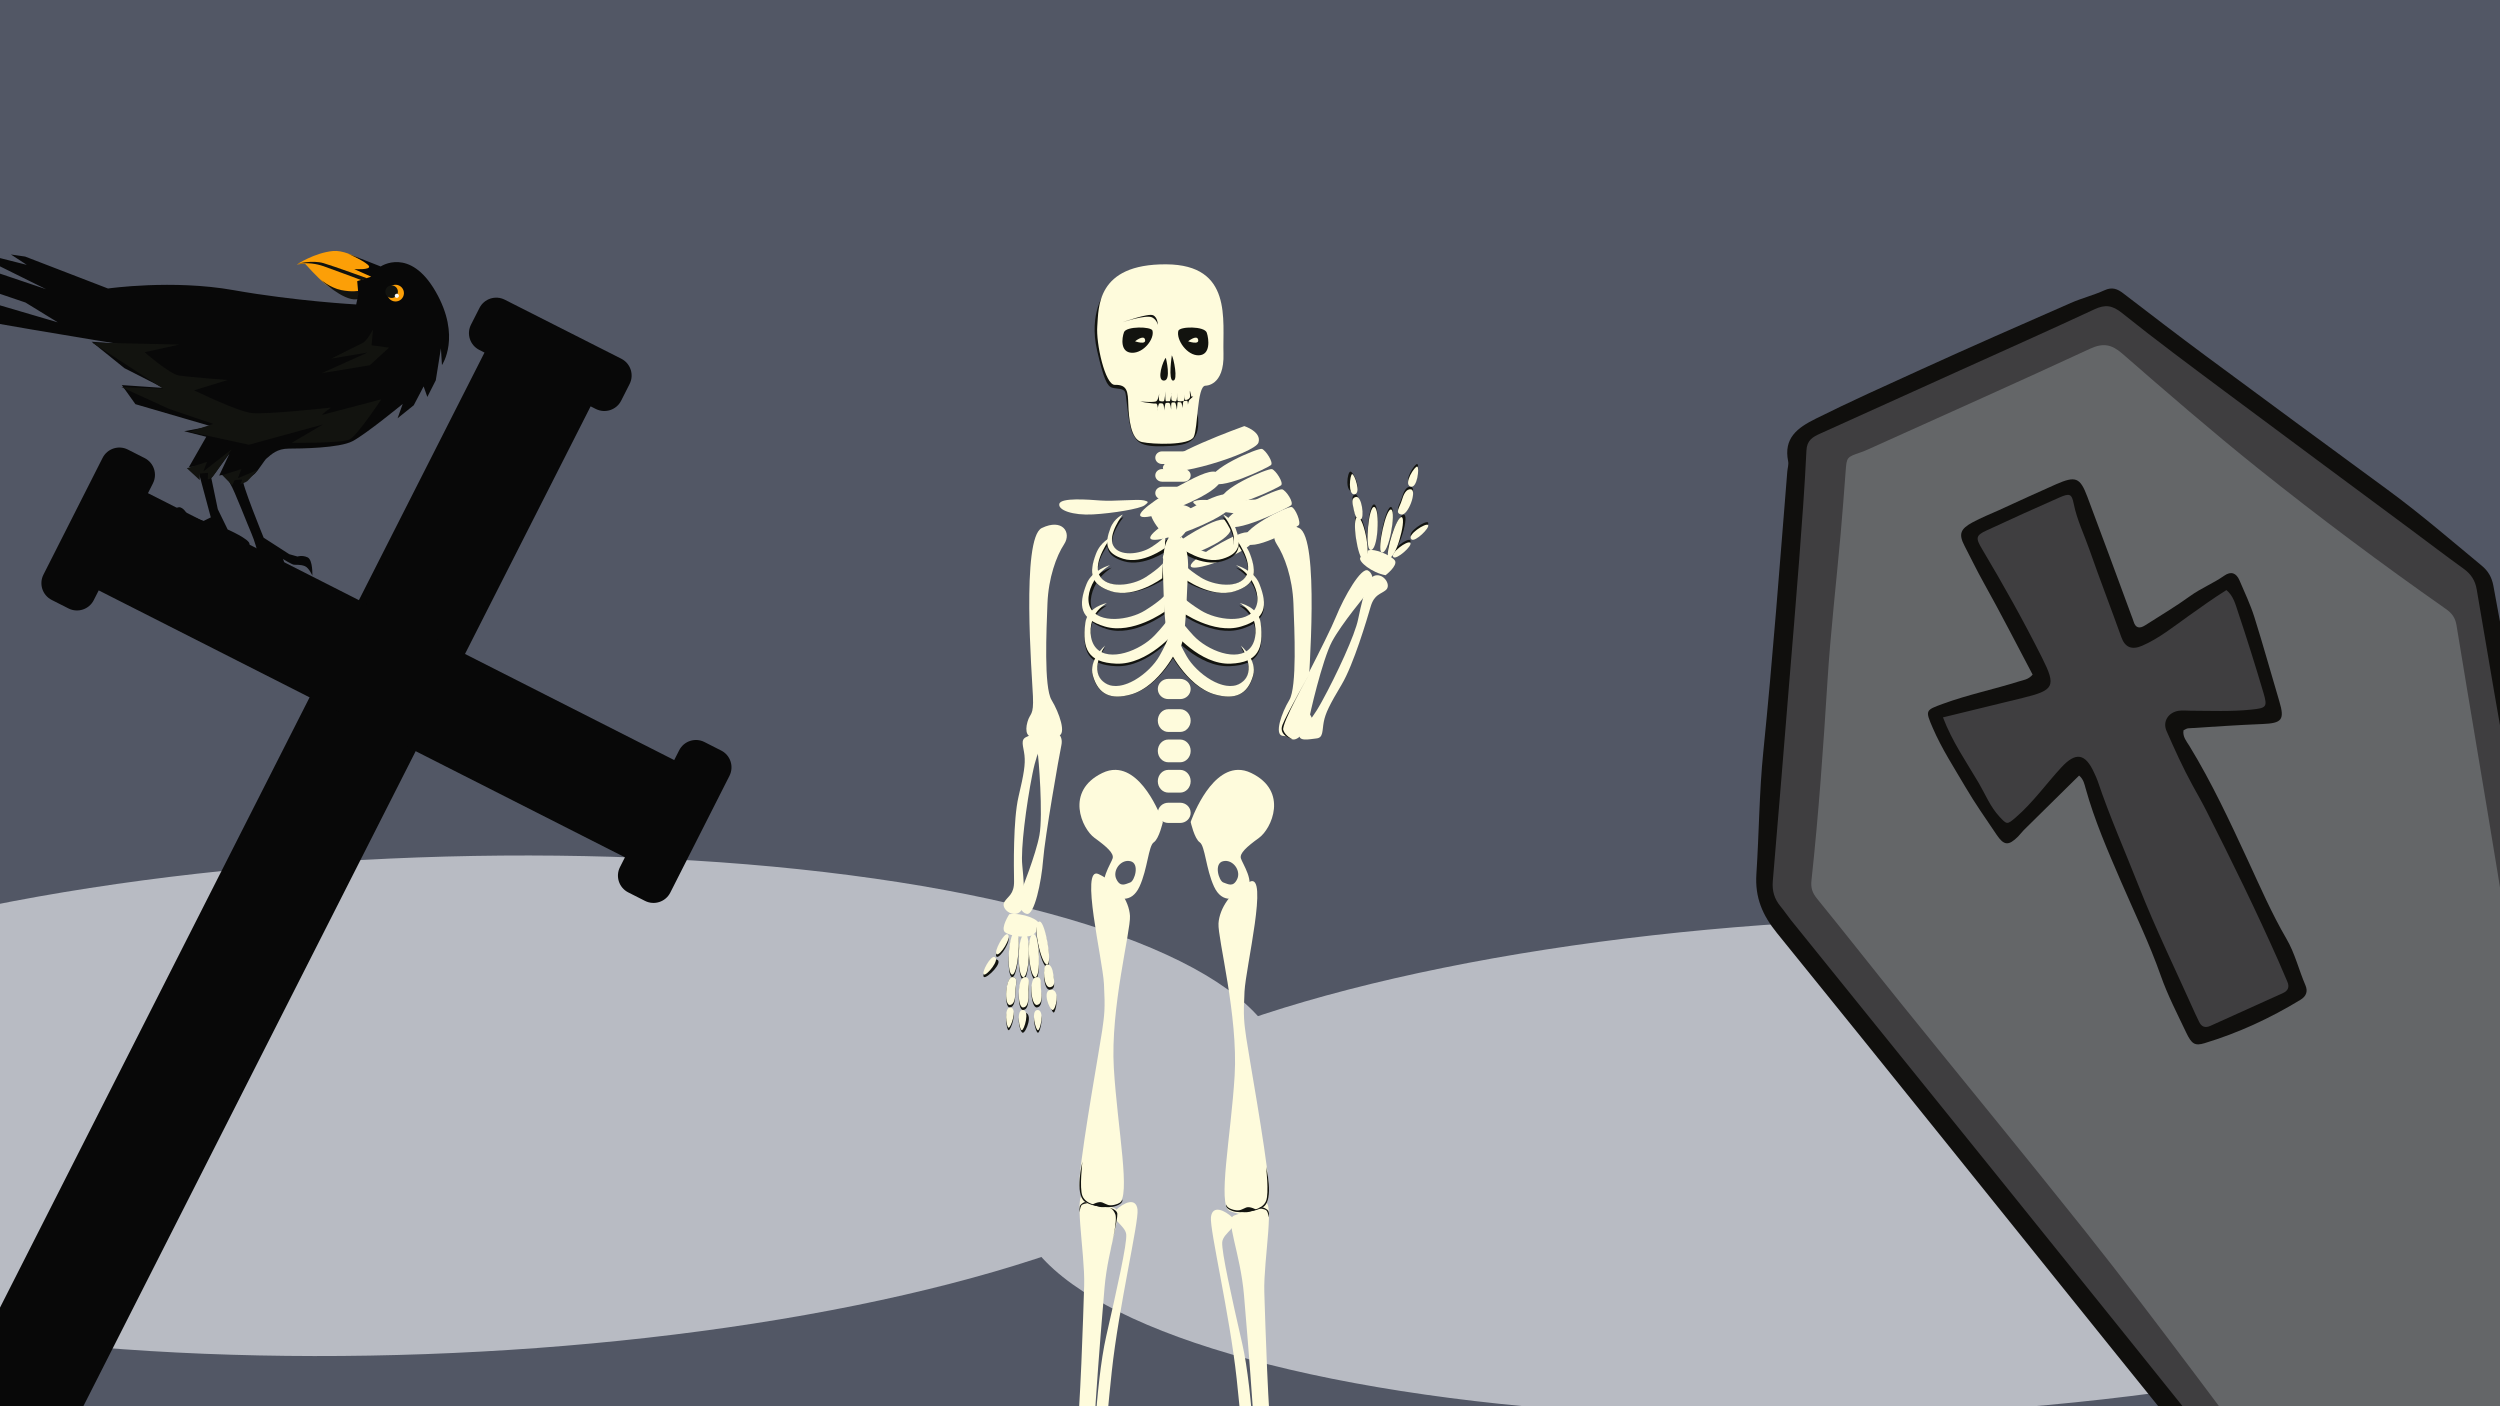<svg width="1920" height="1080" viewBox="0 0 1920 1080" fill="none" xmlns="http://www.w3.org/2000/svg">
<g clip-path="url(#clip0_8_13)">
<rect width="1920" height="1080" fill="#525765"/>
<g filter="url(#filter0_f_8_13)">
<ellipse cx="662.741" cy="190.727" rx="662.741" ry="190.727" transform="matrix(0.999 -0.036 0.015 1 -341 682.364)" fill="#B8BBC3"/>
</g>
<g filter="url(#filter1_f_8_13)">
<ellipse cx="662.741" cy="190.727" rx="662.741" ry="190.727" transform="matrix(0.999 -0.036 0.015 1 777 729.655)" fill="#B8BBC3"/>
</g>
<path fill-rule="evenodd" clip-rule="evenodd" d="M387.659 230.172C380.541 226.555 371.852 229.395 368.24 236.494L361.719 249.349C358.116 256.453 360.97 265.141 368.085 268.733L372.092 270.777L-33.85 1070.97C-37.467 1078.08 -34.615 1086.74 -27.488 1090.36L28.227 1118.58C35.344 1122.19 44.04 1119.37 47.636 1112.25L453.599 312.068L457.6 314.097C464.725 317.693 473.41 314.863 477.019 307.774L483.544 294.909C487.132 287.812 484.288 279.128 477.182 275.515L387.659 230.172Z" fill="#080808"/>
<path fill-rule="evenodd" clip-rule="evenodd" d="M98.218 345.276C91.106 341.657 82.413 344.518 78.791 351.644L33.373 441.313C29.747 448.45 32.586 457.137 39.709 460.759L52.58 467.277C59.703 470.899 68.395 468.039 72.007 460.909L75.809 453.42L479.948 658.416L476.152 665.92C472.534 673.036 475.366 681.744 482.493 685.356L495.371 691.888C502.487 695.496 511.186 692.649 514.783 685.526L560.226 595.855C563.838 588.724 560.995 580.013 553.886 576.419L541.001 569.873C533.896 566.268 525.197 569.114 521.592 576.259L517.794 583.737L113.651 378.751L117.446 371.248C121.054 364.128 118.211 355.416 111.106 351.812L98.218 345.276Z" fill="#080808"/>
<path fill-rule="evenodd" clip-rule="evenodd" d="M293.432 209.632C291.969 208.873 269.999 191.454 255.755 192.781C241.531 194.116 227.989 203.092 227.989 203.092L234.183 202.44C234.183 202.44 243.378 212.808 249.916 218.225C256.464 223.645 272.717 230.8 282.579 229.348C292.447 227.909 294.885 210.389 293.432 209.632Z" fill="#FC9F07"/>
<path fill-rule="evenodd" clip-rule="evenodd" d="M228.149 202.65C228.149 202.65 239.717 199.497 248.543 202.121C257.365 204.756 282.244 213.835 282.244 213.835L277.488 215.115C277.488 215.115 252.841 205.949 248.272 204.373C243.706 202.788 236.172 201.311 228.149 202.65Z" fill="#12130F"/>
<path fill-rule="evenodd" clip-rule="evenodd" d="M275.497 223.35C275.497 223.35 270.414 224.485 261.978 222.765C253.553 221.048 246.048 214.559 246.048 214.559C246.048 214.559 263.397 231.182 273.843 229.873C284.306 228.583 275.497 223.35 275.497 223.35Z" fill="#12130F"/>
<path fill-rule="evenodd" clip-rule="evenodd" d="M-9.55 195.787L20.576 203.412L8.372 195.437L19.323 197.046L82.937 221.572C82.937 221.572 132.429 214.459 179.398 222.83C226.353 231.207 273.55 233.822 273.55 233.822L275.21 225.93L274.334 215.931L285.085 212.503L272.061 206.675C272.061 206.675 284.66 207.467 283.415 204.484C282.174 201.49 267.079 194.717 267.079 194.717L292.382 204.647C292.382 204.647 314.732 189.332 334.601 223.99C354.484 258.641 339.424 280.399 339.424 280.399L338.617 267.518L334.687 292.049L328.191 304.854L325.351 296.762L317.76 311.235L305.328 321.247L309.277 310.231C309.277 310.231 281.03 333.429 270.756 338.828C260.493 344.23 230.736 344.492 221.778 344.533C212.802 344.59 208.711 348.723 204.55 352.239C203.065 353.517 198.094 361.749 195.412 364.068C190.649 368.192 187.792 366.771 186.595 367.812C184.71 369.44 202.494 412.958 202.494 412.958L222.147 425.613L228.489 427.42C228.489 427.42 231.959 426.121 236.18 428.028C240.4 429.934 239.886 442.085 239.886 442.085C239.886 442.085 237.388 436.175 234.187 434.818C230.983 433.471 227.347 433.858 225.754 433.714C224.17 433.573 217.288 429.289 217.288 429.289C217.288 429.289 218.502 431.351 218.286 433.435C218.064 435.505 216.727 438.031 216.727 438.031C216.727 438.031 217.199 431.123 212.249 429.625C207.31 428.13 204.967 427.995 202.38 427.099C199.801 426.181 197.915 424.24 197.915 424.24C197.915 424.24 195.457 414.94 193.182 409.879C190.906 404.817 179.562 375.528 177.066 371.981C175.969 370.411 175.346 366.697 173.629 365.526C171.477 364.056 168.304 365.285 168.304 365.285L176.229 348.404L162.287 367.132L167.27 391.098L174.853 406.641C174.853 406.641 191.962 414.161 191.608 417.826C191.261 421.505 190.869 427.838 190.869 427.838C190.869 427.838 190.423 421.884 184.673 418.297C178.922 414.709 170.444 412.525 165.107 410.66C159.752 408.813 157.378 406.812 153.542 406.192C149.704 405.607 140.329 399.68 140.329 399.68C140.329 399.68 139.341 396.058 136.132 396.931C132.926 397.83 129.26 401.349 129.26 401.349C129.26 401.349 130.604 390.624 137.158 389.576C140.82 388.986 144.352 395.7 144.352 395.7L156.377 400.076L161.897 397.351L151.425 358.334L145.112 358.689L158.414 335.451L141.452 331.163L162.001 327.34L104.002 310.406L93.541 295.739L125.444 297.938L95.583 282.774L70.39 262.448C70.39 262.448 96.159 264.347 92.211 264.194C88.271 264.021 -38.545 242.633 -39.767 241.561C-41.001 240.484 -6.443 232.614 -6.443 232.614L44.382 247.568L19.566 232.342L-37.594 212.937L-51.855 191.601L-29.785 200.092L35.409 222.11L-16.97 196.164L-9.55 195.787Z" fill="#080808"/>
<path fill-rule="evenodd" clip-rule="evenodd" d="M297.971 222.386C299.488 219.178 303.305 217.791 306.536 219.305C309.744 220.821 311.121 224.635 309.61 227.856C308.104 231.067 304.27 232.437 301.056 230.94C297.848 229.424 296.475 225.6 297.971 222.386Z" fill="#FC9F07"/>
<path fill-rule="evenodd" clip-rule="evenodd" d="M296.405 221.972C297.543 219.56 300.409 218.527 302.823 219.653C305.221 220.786 306.262 223.658 305.135 226.074C304.001 228.475 301.131 229.519 298.733 228.386C296.312 227.244 295.282 224.377 296.405 221.972Z" fill="#12130F"/>
<path fill-rule="evenodd" clip-rule="evenodd" d="M303.297 226.492C303.68 225.695 304.638 225.344 305.439 225.729C306.239 226.093 306.581 227.062 306.207 227.863C305.821 228.669 304.867 229.01 304.071 228.637C303.275 228.264 302.929 227.304 303.297 226.492Z" fill="#FBFBFB"/>
<path fill-rule="evenodd" clip-rule="evenodd" d="M254.136 313.021C254.136 313.021 204.618 318.511 193.355 317.229C182.106 315.94 149.098 299.76 149.098 299.76L174.707 291.861C174.707 291.861 144.372 289.527 137.255 288.344C130.139 287.161 111.055 270.49 111.055 270.49L137.612 264.639L91.842 263.587L70.9 263.147L125.265 298.505L93.233 297.313L129.932 314.061L163.772 325.559L145.495 331.616L191.16 341.557L248.013 325.97L224.094 340.082C224.094 340.082 262.646 340.585 268.651 337.408C274.682 334.228 292.851 306.681 292.851 306.681C292.851 306.681 249.341 318.174 247.64 318.583C245.944 319.007 254.136 313.021 254.136 313.021Z" fill="#12130F"/>
<path fill-rule="evenodd" clip-rule="evenodd" d="M286.478 253.023L285.355 265.163L298.777 266.998L283.986 280.514L247.144 286.579L282.381 270.704L254.319 275.42C254.319 275.42 274.949 265.227 278.457 263.468C281.951 261.716 286.478 253.023 286.478 253.023Z" fill="#12130F"/>
<path fill-rule="evenodd" clip-rule="evenodd" d="M170.67 364.852L185.371 360.278L182.744 367.226L197.758 360.955C197.758 360.955 191.276 368.354 189.958 369.499C188.626 370.65 184.488 371.845 184.488 371.845L186.181 368.237L180.224 368.733L178.376 372.704L170.67 364.852Z" fill="#12130F"/>
<path fill-rule="evenodd" clip-rule="evenodd" d="M143.501 359.594L158.956 354.752L156.173 362.085L177.864 345.139C177.864 345.139 164.473 365.212 163.071 366.429C161.68 367.65 159.582 368.22 159.582 368.22L159.779 363.155L153.536 363.672L153.35 368.704L143.501 359.594Z" fill="#12130F"/>
<path fill-rule="evenodd" clip-rule="evenodd" d="M1912.76 1160.09C1868.84 1179.96 1836.21 1194.8 1803.49 1209.46C1795.85 1212.89 1787.71 1215.28 1780.17 1218.91C1774.22 1221.77 1770.76 1220.51 1766.71 1215.47C1718.67 1155.62 1670.35 1095.97 1622.21 1036.18C1536.43 929.645 1450.9 822.9 1364.77 716.656C1353.61 702.889 1347.71 689.438 1348.91 671.179C1350.97 639.937 1351.06 608.532 1354.22 577.34C1361.49 505.718 1366.82 433.946 1372.63 362.209C1372.85 359.566 1373.8 356.803 1373.3 354.321C1369.68 336.42 1380.36 328.602 1394.43 321.586C1420.98 308.326 1448.04 296.217 1475.01 283.916C1513.25 266.47 1551.76 249.596 1590.27 232.718C1598.75 228.98 1607.89 226.748 1616.31 222.894C1622.2 220.211 1626.18 221.849 1630.74 225.348C1651.75 241.469 1672.77 257.598 1694.06 273.358C1740.55 307.774 1787.15 342.028 1833.81 376.228C1858.76 394.518 1882.15 414.707 1905.95 434.422C1910.97 438.571 1913.69 443.334 1914.92 449.892C1930.63 534.042 1944.66 618.48 1959.18 702.828C1979.37 820.251 1999.48 937.67 2019.67 1055.07C2022.07 1068.98 2024.49 1082.89 2027.47 1096.68C2028.93 1103.45 2027.21 1106.74 2020.79 1110.08C1981.88 1130.32 1941.07 1146.39 1912.76 1160.09Z" fill="#100F0D"/>
<path fill-rule="evenodd" clip-rule="evenodd" d="M1504.5 284.817C1539.18 269.125 1573.98 253.659 1608.49 237.57C1616.79 233.696 1622.21 234.388 1629.67 240.366C1655.51 261.094 1682.16 280.848 1708.73 300.671C1756.2 336.091 1803.84 371.29 1851.41 406.611C1864.9 416.615 1878.24 426.839 1891.87 436.65C1897.57 440.763 1900.92 445.543 1902.12 452.732C1910.9 504.936 1919.93 557.106 1929.09 609.255C1951.1 734.419 1973.24 859.557 1995.26 984.734C2001.38 1019.48 2007.28 1054.28 2013.21 1089.08C2015.07 1100 2015.17 1100.46 2001.63 1105.66C1938.75 1129.76 1878.67 1160.15 1817.04 1187.07C1806.84 1191.52 1797.91 1198.14 1787.77 1202.57C1777.8 1206.93 1778 1206.82 1771.44 1198.63C1724.54 1140.09 1677.59 1081.61 1630.6 1023.13C1597.73 982.199 1564.81 941.285 1531.84 900.407C1479.77 835.84 1427.63 771.313 1375.54 706.747C1372.78 703.322 1370.38 699.589 1367.54 696.215C1362.74 690.491 1360.86 684.208 1361.52 676.623C1365.79 626.844 1369.81 577.051 1373.88 527.261C1376.56 494.661 1379.33 462.063 1381.81 429.445C1383.92 401.668 1386.03 373.883 1387.34 346.072C1387.71 338.072 1392.15 335.591 1398 332.957C1433.52 316.966 1469 300.876 1504.5 284.817Z" fill="#3F3E40"/>
<path fill-rule="evenodd" clip-rule="evenodd" d="M1853.93 1129.89C1824.14 1143.37 1802.06 1153.45 1779.9 1163.35C1769.27 1168.11 1768.82 1167.64 1761.68 1157.93C1736.88 1124.2 1712.2 1090.38 1686.98 1056.97C1658.57 1019.3 1630.19 981.606 1600.79 944.715C1554.32 886.408 1506.97 828.816 1460.12 770.822C1438.5 744.048 1417.28 716.945 1395.56 690.263C1391.9 685.771 1390.57 681.981 1391.22 676.038C1396.76 625.081 1400.28 573.954 1403.52 522.797C1405.89 485.356 1410.22 448.017 1413.57 410.635C1415.03 394.361 1416.22 378.059 1417.47 361.761C1418.29 351.061 1418.26 351.128 1428.92 347.434C1432.67 346.147 1436.27 344.402 1439.89 342.781C1495 317.902 1550.23 293.303 1605.08 267.868C1615.11 263.225 1621.65 264.4 1629.75 271.439C1664.11 301.329 1698.51 331.166 1734.06 359.629C1781 397.189 1829.14 433.123 1878.35 467.628C1883.07 470.935 1885.63 474.292 1886.59 480.159C1896.97 543.731 1907.88 607.21 1918.25 670.774C1925.5 715.197 1932.32 759.684 1939.01 804.19C1944.14 838.227 1948.94 872.302 1953.57 906.41C1959.88 952.768 1967.36 998.949 1975.35 1045.03C1979.66 1069.94 1979.96 1069.95 1957.1 1080.25C1919.75 1097.1 1884.65 1118.66 1853.93 1129.89Z" fill="#646668"/>
<path fill-rule="evenodd" clip-rule="evenodd" d="M1676.92 560.906C1676.13 565.886 1679.32 569.378 1681.53 572.995C1698.61 601.001 1712.43 630.652 1726.19 660.349C1735.68 680.807 1744.64 701.536 1756.04 721.078C1762.55 732.228 1765.48 744.889 1770.56 756.662C1772.59 761.398 1771.27 765.104 1766.69 767.885C1743.5 781.99 1719.03 793.324 1693.04 801.18C1685.73 803.384 1683.23 801.929 1679 793.024C1672.18 778.644 1664.77 764.391 1659.51 749.421C1650.83 724.72 1639.4 701.255 1629.06 677.294C1618.9 653.727 1608.64 630.265 1601.75 605.462C1600.83 602.165 1600.17 598.517 1596.74 595.626C1582.54 609.616 1568.41 623.523 1554.31 637.47C1552.74 639.022 1551.47 640.888 1549.9 642.44C1542.54 649.744 1539.05 649.512 1533.3 640.937C1525.18 628.843 1516.74 616.913 1509.4 604.362C1500.7 589.516 1491.26 575.034 1484.39 559.133C1478.48 545.419 1478.61 545.496 1492.21 540.516C1511.39 533.498 1531.37 529.389 1550.78 523.26C1554.07 522.214 1557.79 521.996 1561.05 518.087C1548.71 494.78 1536.54 470.89 1523.46 447.5C1518.26 438.213 1513.67 428.667 1508.78 419.26C1504.04 410.162 1505.51 406.24 1514.97 401.139C1521.58 397.559 1528.62 394.779 1535.49 391.664C1550.01 385.047 1564.48 378.303 1579.1 371.896C1594.08 365.355 1597.47 366.618 1603.06 381.421C1614.46 411.622 1625.53 441.939 1636.73 472.206C1637.34 473.858 1638.04 475.505 1638.54 477.192C1640.1 482.549 1643.29 482.941 1647.53 480.211C1659.07 472.798 1670.93 465.813 1682.02 457.77C1690.35 451.73 1699.9 447.988 1708.24 442.106C1713.49 438.411 1717.53 440.123 1719.9 445.655C1723.9 454.996 1728.3 464.241 1731.35 473.912C1738.13 495.372 1744.09 517.085 1750.53 538.643C1754.77 552.774 1752.57 555.459 1737.48 556.052C1718.48 556.802 1699.49 558.154 1680.5 559.348C1679.28 559.42 1678.12 560.361 1676.92 560.906Z" fill="#100F0D"/>
<path fill-rule="evenodd" clip-rule="evenodd" d="M1492.2 550.943C1512.91 545.894 1533.05 541.007 1553.17 536.08C1577.67 530.098 1579.37 527.205 1568.32 505.175C1554.06 476.738 1538.5 448.977 1522.22 421.646C1517.21 413.229 1517.31 411.267 1525.61 407.422C1544.14 398.812 1562.77 390.386 1581.47 382.149C1589.56 378.581 1591.07 379.185 1592.66 387.09C1595.14 399.339 1600.64 410.541 1604.7 422.17C1612.57 444.689 1621.18 466.966 1629.23 489.444C1631.98 497.152 1637.23 499.354 1645.04 495.991C1658.17 490.33 1669.24 481.245 1680.79 473.091C1690.19 466.464 1699.44 459.695 1709.88 453.189C1715.3 457.605 1716.87 464.255 1718.86 470.197C1725.73 490.704 1732.2 511.355 1738.34 532.105C1741.56 543.014 1740.61 543.765 1729.11 544.971C1713.61 546.598 1698.09 545.884 1682.58 545.832C1679.47 545.825 1676.3 545.417 1673.27 545.868C1665.34 547.042 1660.72 554.083 1663.88 561.341C1670.1 575.547 1676.52 589.723 1683.97 603.299C1687.58 609.878 1691.32 616.397 1694.7 623.102C1713.91 661.055 1732.64 699.235 1749.88 738.105C1752.22 743.37 1754.39 748.71 1756.7 753.992C1758.43 757.995 1757.26 760.871 1753.37 762.649C1734.75 771.083 1716.13 779.496 1697.5 787.892C1693.54 789.675 1690.65 788.581 1688.85 784.61C1687.94 782.594 1686.89 780.642 1685.98 778.613C1671.33 745.833 1655.52 713.498 1642.39 680.117C1631.87 653.378 1620.19 627.065 1611.01 599.788C1610.31 597.694 1609.31 595.702 1608.4 593.686C1601.49 578.376 1594.19 577.329 1583.02 589.46C1571.31 602.173 1561.27 616.395 1548.09 627.784C1541.44 633.514 1541.29 633.319 1535.66 627.285C1528.55 619.681 1524.78 610.066 1519.68 601.357C1510.14 585.111 1499.24 569.506 1492.2 550.943Z" fill="#3F3E40"/>
<path fill-rule="evenodd" clip-rule="evenodd" d="M955.635 327.242C955.635 327.242 890.267 350.562 893.171 359.855C896.074 369.148 963.81 348.202 966.494 339.912C969.177 331.608 955.635 327.242 955.635 327.242Z" fill="#FEFBDC"/>
<path fill-rule="evenodd" clip-rule="evenodd" d="M969.14 344.75C966.264 343.832 926.103 360.755 930.265 369.589C934.424 378.426 973.875 359.114 976.09 357.191C978.307 355.283 972.018 345.683 969.14 344.75Z" fill="#FEFBDC"/>
<path fill-rule="evenodd" clip-rule="evenodd" d="M976.905 360.281C974.029 359.348 933.868 376.278 938.03 385.119C942.19 393.959 981.64 374.639 983.855 372.728C986.07 370.82 979.783 361.215 976.905 360.281Z" fill="#FEFBDC"/>
<path fill-rule="evenodd" clip-rule="evenodd" d="M984.691 375.8C981.657 374.988 937.851 394.005 941.871 402.793C945.893 411.566 989.056 390.157 991.522 388.114C993.986 386.057 987.726 376.612 984.691 375.8Z" fill="#FEFBDC"/>
<path fill-rule="evenodd" clip-rule="evenodd" d="M992.021 389.398C989.153 388.463 950.973 406.858 955.585 416.055C960.199 425.268 995.349 405.44 997.395 403.389C999.441 401.354 994.891 390.332 992.021 389.398Z" fill="#FEFBDC"/>
<path fill-rule="evenodd" clip-rule="evenodd" d="M936.967 364.827C939.962 369.837 933.935 375.485 921.814 381.929C904.328 391.228 877.577 400.333 875.704 396.031C873.948 391.996 895.95 377.893 912.509 369.35C925.88 362.461 933.908 359.711 936.967 364.827Z" fill="#FEFBDC"/>
<path fill-rule="evenodd" clip-rule="evenodd" d="M946.629 382.367C949.762 387.449 943.567 393.114 931.074 399.544C913.05 408.822 885.444 417.83 883.477 413.467C881.633 409.392 904.296 395.288 921.363 386.773C935.148 379.895 943.432 377.166 946.629 382.367Z" fill="#FEFBDC"/>
<path fill-rule="evenodd" clip-rule="evenodd" d="M944.625 402.155C947.606 407.41 942.731 412.603 932.578 418.135C917.929 426.132 895.152 433.205 893.204 428.751C891.378 424.576 909.638 412.11 923.528 404.82C934.746 398.919 941.579 396.777 944.625 402.155Z" fill="#FEFBDC"/>
<path fill-rule="evenodd" clip-rule="evenodd" d="M962.293 411.069C964.795 415.245 960.161 419.713 950.718 424.655C937.093 431.798 916.12 438.528 914.523 434.975C913.028 431.631 930.11 420.678 943.019 414.129C953.442 408.85 959.736 406.817 962.293 411.069Z" fill="#FEFBDC"/>
<path fill-rule="evenodd" clip-rule="evenodd" d="M1070.1 425.905C1072.34 428.349 1085.23 417.019 1083.08 414.891C1080.94 412.764 1067.35 422.9 1070.1 425.905Z" fill="#12130F"/>
<path fill-rule="evenodd" clip-rule="evenodd" d="M1084.08 412.388C1086.9 414.527 1098.32 403.357 1096.77 401.295C1095.22 399.216 1079.77 409.133 1084.08 412.388Z" fill="#12130F"/>
<path fill-rule="evenodd" clip-rule="evenodd" d="M1070.1 427.843C1072.34 430.3 1085.23 418.96 1083.08 416.833C1080.94 414.706 1067.35 424.839 1070.1 427.843Z" fill="#FEFBDC"/>
<path fill-rule="evenodd" clip-rule="evenodd" d="M1084.08 414.333C1086.9 416.454 1098.32 405.312 1096.77 403.236C1095.22 401.16 1079.77 411.066 1084.08 414.333Z" fill="#FEFBDC"/>
<path fill-rule="evenodd" clip-rule="evenodd" d="M862.815 397.129C862.815 397.129 850.487 412.35 855.186 421.002C859.885 429.654 876.716 427.643 885.618 422.166C894.521 416.705 896.96 413.515 896.96 413.515L896.533 422.867C896.533 422.867 878.646 435.659 863.157 431.083C849.261 426.959 848.153 419.56 852.928 407.514C856.008 399.751 862.815 397.129 862.815 397.129Z" fill="#12130F"/>
<path fill-rule="evenodd" clip-rule="evenodd" d="M938.87 397.129C938.87 397.129 951.198 412.35 946.499 421.002C941.8 429.654 924.969 427.643 916.066 422.166C907.162 416.705 904.725 413.515 904.725 413.515L905.151 422.867C905.151 422.867 923.039 435.659 938.527 431.083C952.422 426.959 953.533 419.56 948.756 407.514C945.675 399.751 938.87 397.129 938.87 397.129Z" fill="#12130F"/>
<path fill-rule="evenodd" clip-rule="evenodd" d="M853.76 414.6C853.76 414.6 838.865 432.371 844.543 442.466C850.22 452.562 870.559 450.206 881.315 443.829C892.073 437.438 895.019 433.72 895.019 433.72L894.504 444.636C894.504 444.636 872.891 459.548 854.174 454.215C837.385 449.426 836.043 440.786 841.813 426.731C845.537 417.666 853.76 414.6 853.76 414.6Z" fill="#12130F"/>
<path fill-rule="evenodd" clip-rule="evenodd" d="M947.925 414.6C947.925 414.6 962.822 432.371 957.145 442.466C951.466 452.562 931.129 450.206 920.37 443.829C909.613 437.438 906.667 433.72 906.667 433.72L907.181 444.636C907.181 444.636 928.796 459.548 947.511 454.215C964.301 449.426 965.643 440.786 959.873 426.731C956.151 417.666 947.925 414.6 947.925 414.6Z" fill="#12130F"/>
<path fill-rule="evenodd" clip-rule="evenodd" d="M853.766 435.954C853.766 435.954 847.629 439.77 843.824 445.061C838.639 452.246 835.707 462.205 839.319 469.133C845.584 481.149 868.026 478.334 879.897 470.743C891.766 463.139 895.019 458.714 895.019 458.714L894.45 471.717C894.45 471.717 870.601 489.471 849.948 483.111C831.422 477.401 829.942 467.103 836.31 450.392C840.416 439.608 853.766 435.954 853.766 435.954Z" fill="#12130F"/>
<path fill-rule="evenodd" clip-rule="evenodd" d="M949.209 435.954C949.209 435.954 955.538 439.77 959.46 445.061C964.809 452.246 967.833 462.205 964.107 469.133C957.645 481.149 934.502 478.334 922.262 470.743C910.02 463.139 906.667 458.714 906.667 458.714L907.252 471.717C907.252 471.717 931.849 489.471 953.146 483.111C972.252 477.401 973.776 467.103 967.212 450.392C962.977 439.608 949.209 435.954 949.209 435.954Z" fill="#12130F"/>
<path fill-rule="evenodd" clip-rule="evenodd" d="M850.096 465.074C850.096 465.074 843.342 468.754 840.115 475.308C836.397 482.848 836.447 493.753 841.848 499.691C851.935 510.76 875.701 501.483 886.622 490.045C897.543 478.606 899.902 472.955 899.902 472.955L902.784 486.993C902.784 486.993 881.515 512.635 857.232 511.636C835.45 510.733 831.056 500.156 833.504 480.508C835.083 467.851 850.096 465.074 850.096 465.074Z" fill="#12130F"/>
<path fill-rule="evenodd" clip-rule="evenodd" d="M951.588 465.074C951.588 465.074 958.344 468.754 961.57 475.308C965.29 482.848 965.24 493.753 959.838 499.691C949.751 510.76 925.984 501.483 915.063 490.045C904.141 478.606 901.785 472.955 901.785 472.955L898.901 486.993C898.901 486.993 920.171 512.635 944.454 511.636C966.236 510.733 970.629 500.156 968.181 480.508C966.603 467.851 951.588 465.074 951.588 465.074Z" fill="#12130F"/>
<path fill-rule="evenodd" clip-rule="evenodd" d="M848.731 497.28C848.731 497.28 834.751 517.084 849.375 525.34C861.751 532.352 882.797 517.981 890.412 505.068C898.026 492.155 898.973 486.428 898.973 486.428L904.725 498.698C904.725 498.698 890.898 527.414 868.53 533.422C853.293 537.504 843.566 533.663 839.313 519.479C835.849 507.931 848.731 497.28 848.731 497.28Z" fill="#12130F"/>
<path fill-rule="evenodd" clip-rule="evenodd" d="M952.956 497.28C952.956 497.28 966.935 517.084 952.31 525.34C939.934 532.352 918.888 517.981 911.275 505.068C903.659 492.155 902.713 486.428 902.713 486.428L896.96 498.698C896.96 498.698 910.787 527.414 933.157 533.422C948.393 537.504 958.121 533.663 962.372 519.479C965.836 507.931 952.956 497.28 952.956 497.28Z" fill="#12130F"/>
<path fill-rule="evenodd" clip-rule="evenodd" d="M848.623 224.354C848.623 224.354 835.975 240.46 842.563 269.174C847.638 291.3 850.289 296.605 854.169 297.757C858.051 298.908 863.452 297.8 864.362 302.013C865.272 306.21 866.635 326.938 869.955 333.175C873.276 339.429 875.939 343.262 893.706 342.722C911.471 342.198 921.487 340.552 920.133 321.092C918.78 301.633 848.623 224.354 848.623 224.354Z" fill="#12130F"/>
<path fill-rule="evenodd" clip-rule="evenodd" d="M925.583 296.23C925.583 296.23 940.451 296.805 939.634 271.39C938.818 245.992 946.917 203.356 895.724 203.003C841.558 202.621 843.854 236.828 842.723 250.28C841.591 263.729 848.78 295.743 856.159 295.566C865.975 295.317 866.21 300.901 866.55 310.888C866.891 320.862 868.391 337.613 876.886 339.469C885.381 341.341 913.482 342.269 916.789 335.522C920.095 328.773 919.282 296.966 925.583 296.23Z" fill="#FEFBDC"/>
<path fill-rule="evenodd" clip-rule="evenodd" d="M885.102 253.939C884.232 250.65 864.953 250.445 863.236 255.125C861.518 259.805 860.262 270.611 869.297 270.938C878.33 271.266 886.76 260.201 885.102 253.939Z" fill="#12130F"/>
<path fill-rule="evenodd" clip-rule="evenodd" d="M904.935 254.172C905.803 250.555 925.084 250.345 926.801 255.492C928.519 260.637 929.774 272.518 920.74 272.879C911.706 273.225 903.275 261.058 904.935 254.172Z" fill="#12130F"/>
<path fill-rule="evenodd" clip-rule="evenodd" d="M895.362 274.827C895.362 274.827 899.815 292.342 893.856 292.299C887.901 292.256 893.278 276.692 895.362 274.827Z" fill="#12130F"/>
<path fill-rule="evenodd" clip-rule="evenodd" d="M899.967 272.886C899.967 272.886 896.998 292.346 900.97 292.299C904.941 292.251 901.358 274.956 899.967 272.886Z" fill="#12130F"/>
<path fill-rule="evenodd" clip-rule="evenodd" d="M875.605 308.281C875.605 308.281 886.482 309.358 888.127 308.077C889.77 306.795 890.401 301.463 890.401 301.463C890.401 301.463 889.406 307.843 890.754 308.048C892.101 308.252 892.973 308.484 893.788 308.091C894.603 307.697 895.007 300.559 895.007 300.559C895.007 300.559 894.646 308.048 895.556 308.135C896.465 308.223 898.491 308.077 898.491 308.077C898.491 308.077 899.587 304.391 899.622 302.147C899.653 299.904 899.074 307.421 900.138 307.742C901.198 308.077 902.392 308.398 903.178 308.121C903.963 307.858 904.279 301.609 904.279 301.609C904.279 301.609 903.721 307.626 904.644 308.018C905.569 308.398 908.162 308.164 909.029 307.916C909.894 307.655 909.648 302.876 909.648 302.876C909.648 302.876 909.685 306.766 910.238 307.1C910.791 307.451 914.399 306.708 913.995 303.809C913.591 300.909 913.881 300.064 913.881 300.064C913.881 300.064 914.516 303.05 914.806 303.954C915.096 304.857 915.145 304.827 916.13 304.435C917.113 304.042 914.869 305.804 913.721 306.883C912.575 307.945 912.339 310.859 912.339 310.859C912.339 310.859 912.353 307.639 911.484 307.742C910.616 307.83 908.806 307.772 908.668 308.703C908.53 309.636 908.113 313.307 908.113 313.307C908.113 313.307 907.844 309.141 906.854 309.039C905.863 308.922 904.449 308.47 904.322 309.359C904.191 310.247 903.846 314.851 903.846 314.851C903.846 314.851 903.18 309.17 902.26 309.126C901.341 309.083 900.049 308.82 899.708 309.534C899.368 310.247 899.427 314.559 899.427 314.559C899.427 314.559 898.956 309.315 897.718 309.359C896.481 309.402 895.238 309.112 894.95 310.131C894.663 311.151 893.962 315.288 893.962 315.288C893.962 315.288 894.302 310.189 892.609 309.824C890.918 309.475 890.024 310.014 890.024 310.014C890.024 310.014 889.101 312.971 889.122 313.948C889.144 314.91 889.191 315.594 889.191 315.594C889.191 315.594 889.502 309.723 887.635 309.912C885.77 310.102 883.459 309.475 881.3 309.315C879.142 309.156 875.605 308.281 875.605 308.281Z" fill="#12130F"/>
<path fill-rule="evenodd" clip-rule="evenodd" d="M862.017 247.532C862.017 247.532 880.309 241.345 884.928 243.812C888.637 245.785 889.194 249.591 889.194 249.591C889.194 249.591 889.314 243.812 885.538 242.092C881.76 240.373 862.017 247.532 862.017 247.532Z" fill="#12130F"/>
<path fill-rule="evenodd" clip-rule="evenodd" d="M892.489 346.655H909.196C912.088 346.655 914.432 348.825 914.432 351.508C914.432 354.192 912.088 356.362 909.196 356.362H892.489C889.597 356.362 887.254 354.192 887.254 351.508C887.254 348.825 889.597 346.655 892.489 346.655Z" fill="#FEFBDC"/>
<path fill-rule="evenodd" clip-rule="evenodd" d="M892.489 360.244H909.196C912.088 360.244 914.432 362.429 914.432 365.097C914.432 367.781 912.088 369.951 909.196 369.951H892.489C889.597 369.951 887.254 367.781 887.254 365.097C887.254 362.429 889.597 360.244 892.489 360.244Z" fill="#FEFBDC"/>
<path fill-rule="evenodd" clip-rule="evenodd" d="M892.489 373.833H909.196C912.088 373.833 914.432 376.018 914.432 378.687C914.432 381.37 912.088 383.54 909.196 383.54H892.489C889.597 383.54 887.254 381.37 887.254 378.687C887.254 376.018 889.597 373.833 892.489 373.833Z" fill="#FEFBDC"/>
<path fill-rule="evenodd" clip-rule="evenodd" d="M901.914 414.576C908.433 415.321 917.89 398.516 916.167 392.905C914.441 387.294 903.339 386.956 901.464 387.729C899.589 388.503 887.791 385.662 884.043 390.316C880.293 394.986 893.065 413.577 901.914 414.576Z" fill="#FEFBDC"/>
<path fill-rule="evenodd" clip-rule="evenodd" d="M878.592 384.306C874.144 383.134 855.439 385.168 845.463 384.406C835.489 383.643 814.866 382.061 813.582 386.921C812.298 391.782 823.937 395.936 839.398 395.073C854.857 394.211 875.475 390.722 879.014 388.093C882.552 385.465 882.029 385.225 878.592 384.306Z" fill="#FEFBDC"/>
<path fill-rule="evenodd" clip-rule="evenodd" d="M919.211 384.306C923.66 383.134 942.367 385.168 952.342 384.406C962.315 383.643 982.936 382.061 984.221 386.921C985.507 391.782 973.865 395.936 958.406 395.073C942.947 394.211 922.329 390.722 918.791 388.093C915.252 385.465 915.774 385.225 919.211 384.306Z" fill="#FEFBDC"/>
<path fill-rule="evenodd" clip-rule="evenodd" d="M793.297 534.697C792.626 519.273 784.223 413.25 800.059 405.543C815.897 397.838 823.187 408.916 817.258 417.939C811.331 426.963 805.198 443.69 804.447 463.546C803.694 483.388 801.593 527.706 807.62 537.634C813.646 547.575 819.124 563.834 812.986 565.073C806.848 566.299 803.33 563.591 795.928 565.612C788.525 567.659 787.03 561.719 789.097 554.431C791.164 547.144 793.969 550.134 793.297 534.697Z" fill="#FEFBDC"/>
<path fill-rule="evenodd" clip-rule="evenodd" d="M1004.51 534.697C1005.18 519.273 1013.58 413.25 997.745 405.543C981.908 397.838 974.616 408.916 980.543 417.939C986.472 426.963 992.604 443.69 993.356 463.546C994.107 483.388 996.209 527.706 990.183 537.634C984.157 547.575 978.681 563.834 984.817 565.073C990.955 566.299 994.473 563.591 1001.87 565.612C1009.28 567.659 1010.77 561.719 1008.71 554.431C1006.64 547.144 1003.83 550.134 1004.51 534.697Z" fill="#FEFBDC"/>
<path fill-rule="evenodd" clip-rule="evenodd" d="M901.822 410.721C906.738 410.545 913.731 418.523 912.301 441.302C910.871 464.071 911.134 503.197 902.207 499.811C893.279 496.412 893.806 451.94 893.251 442.275C892.697 432.623 892.971 411.042 901.822 410.721Z" fill="#FEFBDC"/>
<path fill-rule="evenodd" clip-rule="evenodd" d="M784.319 684.239C784.319 684.239 795.459 656.756 798.291 641.382C801.124 626.035 797.725 581.291 796.78 577.117C795.837 572.942 799.235 559.294 805.467 560.244C811.697 561.194 816.795 564.793 815.095 572.567C813.396 580.341 802.445 643.108 801.124 660.355C799.801 677.602 794.326 703.011 788.66 701.874C782.998 700.737 780.354 691.25 784.319 684.239Z" fill="#FEFBDC"/>
<path fill-rule="evenodd" clip-rule="evenodd" d="M1049.47 456.149C1049.47 456.149 1030.38 478.933 1023 492.672C1015.63 506.412 1005.45 549.878 1005.1 554.121C1004.77 558.351 997.353 570.308 991.59 567.555C985.827 564.815 981.963 559.881 985.955 552.991C989.946 546.128 1019.48 489.813 1025.96 473.839C1032.44 457.865 1045.41 435.373 1050.57 438.127C1055.72 440.893 1055.43 450.669 1049.47 456.149Z" fill="#FEFBDC"/>
<path fill-rule="evenodd" clip-rule="evenodd" d="M786.794 690.189C786.794 690.189 786.985 699.622 781.271 701.555C775.558 703.488 768.704 697.118 771.37 692.68C774.035 688.256 778.987 686.895 778.796 676.672C778.606 666.449 778.035 629.601 782.224 611.864C786.413 594.113 787.555 586.981 786.794 580.038C786.032 573.082 783.366 568.087 788.317 565.963C793.269 563.84 801.837 558.436 801.837 566.154C801.837 573.872 797.648 570.591 792.887 594.508C788.126 618.425 783.779 652.156 785.112 664.503C786.446 676.849 786.413 685.738 786.794 690.189Z" fill="#FEFBDC"/>
<path fill-rule="evenodd" clip-rule="evenodd" d="M1049 450.837C1049 450.837 1051.59 441.887 1057.61 441.78C1063.63 441.659 1068.3 449.671 1064.45 453.061C1060.61 456.423 1055.49 456.236 1052.67 465.896C1049.85 475.555 1039.58 510.349 1030.37 525.77C1021.17 541.204 1017.98 547.581 1016.67 554.334C1015.36 561.086 1016.43 566.579 1011.09 567.115C1005.74 567.624 995.977 570.17 998.243 562.922C1000.51 555.673 1003.54 559.988 1015.1 538.926C1026.67 517.865 1040.72 487.453 1043.07 475.448C1045.42 463.457 1048.06 455.124 1049 450.837Z" fill="#FEFBDC"/>
<path fill-rule="evenodd" clip-rule="evenodd" d="M775.143 702.1C775.143 702.1 768.34 712.48 771.717 715.865C773.819 717.963 784.97 720.775 791.889 718.593C796.094 717.278 797.528 711.543 797.902 710.13C798.898 706.367 785.476 700.814 775.143 702.1Z" fill="#FEFBDC"/>
<path fill-rule="evenodd" clip-rule="evenodd" d="M1064.12 441.778C1064.12 441.778 1073.58 434.518 1071.33 430.552C1069.93 428.098 1060.11 422.423 1052.9 422.366C1048.51 422.338 1045.5 427.001 1044.74 428.155C1042.71 431.193 1053.9 439.96 1064.12 441.778Z" fill="#FEFBDC"/>
<path fill-rule="evenodd" clip-rule="evenodd" d="M773.937 719.529C771.205 717.718 762.877 733.286 765.433 734.802C767.991 736.318 777.294 721.775 773.937 719.529Z" fill="#12130F"/>
<path fill-rule="evenodd" clip-rule="evenodd" d="M765.488 736.921C761.775 735.805 753.311 748.921 755.647 750.337C757.985 751.752 771.161 738.623 765.488 736.921Z" fill="#12130F"/>
<path fill-rule="evenodd" clip-rule="evenodd" d="M780.573 717.565C774.423 715.131 772.689 749.434 777.186 750.421C781.683 751.408 784.466 719.093 780.573 717.565Z" fill="#12130F"/>
<path fill-rule="evenodd" clip-rule="evenodd" d="M777.318 750.448C772.306 750.652 770.945 773.898 775.471 773.738C779.187 773.592 779.706 767.624 779.801 762.544C779.919 756.241 782.329 750.244 777.318 750.448Z" fill="#12130F"/>
<path fill-rule="evenodd" clip-rule="evenodd" d="M776.063 775.692C770.898 775.177 772.81 790.894 774.572 791.206C776.336 791.504 781.626 776.234 776.063 775.692Z" fill="#12130F"/>
<path fill-rule="evenodd" clip-rule="evenodd" d="M1066.55 425.944C1072.19 429.708 1082.76 397.289 1078.43 395.283C1074.09 393.276 1062.97 423.54 1066.55 425.944Z" fill="#12130F"/>
<path fill-rule="evenodd" clip-rule="evenodd" d="M1076.24 393.211C1081.47 394.173 1088.42 374.797 1083.7 373.905C1079.82 373.179 1077.87 378.104 1076.56 382.4C1074.94 387.702 1071.01 392.234 1076.24 393.211Z" fill="#12130F"/>
<path fill-rule="evenodd" clip-rule="evenodd" d="M1083.2 371.736C1088.44 373.655 1090.25 357.189 1088.5 356.394C1086.74 355.599 1077.55 369.663 1083.2 371.736Z" fill="#12130F"/>
<path fill-rule="evenodd" clip-rule="evenodd" d="M787.682 719.477C781.09 717.36 780.982 751.602 785.764 752.371C790.544 753.139 791.857 720.825 787.682 719.477Z" fill="#12130F"/>
<path fill-rule="evenodd" clip-rule="evenodd" d="M786.656 752.409C781.363 752.873 780.995 776.081 785.777 775.674C789.705 775.341 789.978 769.379 789.844 764.317C789.676 758.051 791.951 751.945 786.656 752.409Z" fill="#12130F"/>
<path fill-rule="evenodd" clip-rule="evenodd" d="M786.566 777.624C779.537 777.38 783.063 792.919 785.471 793.149C787.876 793.365 794.133 777.894 786.566 777.624Z" fill="#12130F"/>
<path fill-rule="evenodd" clip-rule="evenodd" d="M1060.92 422.136C1066.23 425.488 1072.46 391.063 1068.47 389.425C1064.48 387.772 1057.56 420.013 1060.92 422.136Z" fill="#12130F"/>
<path fill-rule="evenodd" clip-rule="evenodd" d="M794.122 719.439C787.502 717.803 790.245 751.978 794.984 752.38C799.72 752.796 798.315 720.472 794.122 719.439Z" fill="#12130F"/>
<path fill-rule="evenodd" clip-rule="evenodd" d="M795.474 752.46C790.201 753.264 791.658 774.433 796.424 773.721C800.336 773.128 800.143 767.684 799.609 763.071C798.947 757.39 800.746 751.656 795.474 752.46Z" fill="#12130F"/>
<path fill-rule="evenodd" clip-rule="evenodd" d="M796.772 777.623C791.464 777.811 795.304 793.084 797.132 793.151C798.96 793.218 802.487 777.435 796.772 777.623Z" fill="#12130F"/>
<path fill-rule="evenodd" clip-rule="evenodd" d="M798.574 709.688C792.051 708.962 799.516 742.923 804.074 742.677C808.635 742.444 802.702 710.153 798.574 709.688Z" fill="#12130F"/>
<path fill-rule="evenodd" clip-rule="evenodd" d="M1047.23 428.168C1054.32 429.153 1047.68 395.141 1042.69 395.188C1037.69 395.246 1042.73 427.54 1047.23 428.168Z" fill="#12130F"/>
<path fill-rule="evenodd" clip-rule="evenodd" d="M803.795 742.772C800.5 743.572 801.337 761.021 806.521 760.116C810.778 759.381 809.554 755.393 809.031 750.827C808.564 746.747 807.09 741.945 803.795 742.772Z" fill="#12130F"/>
<path fill-rule="evenodd" clip-rule="evenodd" d="M808.2 762.101C802.948 762.547 807.391 777.635 809.205 777.621C811.02 777.608 813.854 761.64 808.2 762.101Z" fill="#12130F"/>
<path fill-rule="evenodd" clip-rule="evenodd" d="M865.45 661.219C866.328 661.125 867.243 661.206 868.16 661.408C875.488 663.095 871.421 676.633 867.969 677.753C864.518 678.86 860.528 681.789 857.362 675.162C854.592 669.358 859.315 661.854 865.45 661.219ZM856.827 591.264C853.58 591.183 850.174 591.911 846.563 593.666C817.68 607.649 830.972 636.56 840.61 643.498C850.252 650.476 855.527 655.362 854.538 659.127C853.55 662.879 843.021 678.023 850.418 684.596C857.813 691.183 868.919 694.355 875.142 680.885C881.365 667.415 881.988 649.652 886.095 646.912C890.2 644.172 893.077 631.283 893.077 631.283C893.077 631.283 879.557 591.763 856.827 591.264Z" fill="#FEFBDC"/>
<path fill-rule="evenodd" clip-rule="evenodd" d="M942.058 661.219C941.18 661.125 940.264 661.206 939.348 661.408C932.02 663.095 936.087 676.633 939.539 677.753C942.991 678.86 946.98 681.789 950.146 675.162C952.916 669.358 948.193 661.854 942.058 661.219ZM950.681 591.264C953.928 591.183 957.335 591.911 960.945 593.666C989.829 607.649 976.538 636.56 966.896 643.498C957.257 650.476 951.983 655.362 952.97 659.127C953.958 662.879 964.487 678.023 957.091 684.596C949.695 691.183 938.588 694.355 932.365 680.885C926.144 667.415 925.519 649.652 921.414 646.912C917.308 644.172 914.432 631.283 914.432 631.283C914.432 631.283 927.951 591.763 950.681 591.264Z" fill="#FEFBDC"/>
<path fill-rule="evenodd" clip-rule="evenodd" d="M897.277 521.371H906.352C910.814 521.371 914.432 524.847 914.432 529.136C914.432 533.426 910.814 536.901 906.352 536.901H897.277C892.812 536.901 889.195 533.426 889.195 529.136C889.195 524.847 892.812 521.371 897.277 521.371Z" fill="#FEFBDC"/>
<path fill-rule="evenodd" clip-rule="evenodd" d="M897.277 544.667H906.352C910.814 544.667 914.432 548.569 914.432 553.402C914.432 558.222 910.814 562.138 906.352 562.138H897.277C892.812 562.138 889.195 558.222 889.195 553.402C889.195 548.569 892.812 544.667 897.277 544.667Z" fill="#FEFBDC"/>
<path fill-rule="evenodd" clip-rule="evenodd" d="M897.277 567.962H906.352C910.814 567.962 914.432 571.875 914.432 576.691C914.432 581.52 910.814 585.434 906.352 585.434H897.277C892.812 585.434 889.195 581.52 889.195 576.691C889.195 571.875 892.812 567.962 897.277 567.962Z" fill="#FEFBDC"/>
<path fill-rule="evenodd" clip-rule="evenodd" d="M897.277 591.258H906.352C910.814 591.258 914.432 595.174 914.432 599.993C914.432 604.827 910.814 608.729 906.352 608.729H897.277C892.812 608.729 889.195 604.827 889.195 599.993C889.195 595.174 892.812 591.258 897.277 591.258Z" fill="#FEFBDC"/>
<path fill-rule="evenodd" clip-rule="evenodd" d="M897.276 616.494H906.352C910.814 616.494 914.432 619.973 914.432 624.253C914.432 628.546 910.814 632.025 906.352 632.025H897.276C892.812 632.025 889.195 628.546 889.195 624.253C889.195 619.973 892.812 616.494 897.276 616.494Z" fill="#FEFBDC"/>
<path fill-rule="evenodd" clip-rule="evenodd" d="M879.341 260.642C878.221 256.914 871.724 262.12 871.724 262.12C871.724 262.12 880.744 265.301 879.341 260.642Z" fill="#FEFBDC"/>
<path fill-rule="evenodd" clip-rule="evenodd" d="M920.108 260.642C918.987 256.914 912.491 262.12 912.491 262.12C912.491 262.12 921.511 265.301 920.108 260.642Z" fill="#FEFBDC"/>
<path fill-rule="evenodd" clip-rule="evenodd" d="M862.296 395.187C862.296 395.187 850.482 410.414 854.984 419.069C859.487 427.725 875.618 425.713 884.15 420.234C892.682 414.771 895.019 411.58 895.019 411.58L894.61 420.935C894.61 420.935 877.467 433.726 862.624 429.137C849.309 425.03 848.244 417.628 852.823 405.576C855.774 397.809 862.296 395.187 862.296 395.187Z" fill="#FEFBDC"/>
<path fill-rule="evenodd" clip-rule="evenodd" d="M939.389 395.187C939.389 395.187 951.204 410.414 946.7 419.069C942.197 427.725 926.067 425.713 917.535 420.234C909.005 414.771 906.667 411.58 906.667 411.58L907.074 420.935C907.074 420.935 924.218 433.726 939.06 429.137C952.377 425.03 953.441 417.628 948.865 405.576C945.913 397.809 939.389 395.187 939.389 395.187Z" fill="#FEFBDC"/>
<path fill-rule="evenodd" clip-rule="evenodd" d="M853.242 412.659C853.242 412.659 838.859 431.271 844.34 441.841C849.824 452.429 869.459 449.962 879.847 443.283C890.233 436.589 893.078 432.681 893.078 432.681L892.58 444.114C892.58 444.114 871.712 459.747 853.64 454.162C837.431 449.131 836.136 440.081 841.706 425.366C845.3 415.871 853.242 412.659 853.242 412.659Z" fill="#FEFBDC"/>
<path fill-rule="evenodd" clip-rule="evenodd" d="M948.444 412.659C948.444 412.659 962.827 431.271 957.345 441.841C951.863 452.429 932.225 449.962 921.841 443.283C911.453 436.589 908.608 432.681 908.608 432.681L909.106 444.114C909.106 444.114 929.974 459.747 948.045 454.162C964.256 449.131 965.55 440.081 959.979 425.366C956.385 415.871 948.444 412.659 948.444 412.659Z" fill="#FEFBDC"/>
<path fill-rule="evenodd" clip-rule="evenodd" d="M852.478 434.013C852.478 434.013 846.149 437.828 842.225 443.118C836.878 450.316 833.853 460.273 837.58 467.186C844.041 479.213 867.185 476.399 879.424 468.81C891.667 461.206 895.02 456.769 895.02 456.769L894.435 469.77C894.435 469.77 869.838 487.52 848.54 481.175C829.434 475.466 827.91 465.17 834.475 448.462C838.71 437.666 852.478 434.013 852.478 434.013Z" fill="#FEFBDC"/>
<path fill-rule="evenodd" clip-rule="evenodd" d="M949.208 434.013C949.208 434.013 955.538 437.828 959.462 443.118C964.809 450.316 967.833 460.273 964.106 467.186C957.646 479.213 934.502 476.399 922.261 468.81C910.02 461.206 906.667 456.769 906.667 456.769L907.253 469.77C907.253 469.77 931.848 487.52 953.145 481.175C972.252 475.466 973.777 465.17 967.211 448.462C962.976 437.666 949.208 434.013 949.208 434.013Z" fill="#FEFBDC"/>
<path fill-rule="evenodd" clip-rule="evenodd" d="M850.097 463.132C850.097 463.132 843.341 466.813 840.115 473.367C836.395 480.906 836.444 491.811 841.846 497.749C851.934 508.819 875.701 499.555 886.623 488.103C897.544 476.678 899.9 471.027 899.9 471.027L902.784 485.052C902.784 485.052 881.514 510.707 857.231 509.694C835.449 508.791 831.056 498.215 833.504 478.58C835.082 465.91 850.097 463.132 850.097 463.132Z" fill="#FEFBDC"/>
<path fill-rule="evenodd" clip-rule="evenodd" d="M952.067 463.132C952.067 463.132 958.634 466.813 961.771 473.367C965.386 480.906 965.338 491.811 960.087 497.749C950.279 508.819 927.174 499.555 916.556 488.103C905.938 476.678 903.646 471.027 903.646 471.027L900.843 485.052C900.843 485.052 921.522 510.707 945.129 509.694C966.308 508.791 970.578 498.215 968.198 478.58C966.664 465.91 952.067 463.132 952.067 463.132Z" fill="#FEFBDC"/>
<path fill-rule="evenodd" clip-rule="evenodd" d="M848.729 495.759C848.729 495.759 834.751 516.37 849.375 524.957C861.752 532.236 882.798 517.289 890.411 503.859C898.025 490.429 898.971 484.487 898.971 484.487L904.725 497.235C904.725 497.235 890.899 527.1 868.528 533.363C853.293 537.608 843.565 533.6 839.313 518.848C835.85 506.837 848.729 495.759 848.729 495.759Z" fill="#FEFBDC"/>
<path fill-rule="evenodd" clip-rule="evenodd" d="M952.956 495.759C952.956 495.759 966.937 516.37 952.311 524.957C939.935 532.236 918.887 517.289 911.273 503.859C903.659 490.429 902.713 484.487 902.713 484.487L896.96 497.235C896.96 497.235 910.787 527.1 933.156 533.363C948.393 537.608 958.122 533.6 962.372 518.848C965.837 506.837 952.956 495.759 952.956 495.759Z" fill="#FEFBDC"/>
<path fill-rule="evenodd" clip-rule="evenodd" d="M847.842 755.702C846.809 736.464 829.241 664.554 843.709 671.294C858.175 678.049 867.131 691.894 867.819 703.38C868.508 714.853 852.662 774.266 855.418 820.197C858.175 866.115 868.851 920.122 859.209 924.18C849.565 928.238 826.486 932.62 829.241 903.257C831.998 873.881 844.742 803.656 846.463 791.509C848.187 779.349 848.876 774.954 847.842 755.702Z" fill="#FEFBDC"/>
<path fill-rule="evenodd" clip-rule="evenodd" d="M955.785 761.526C956.818 742.288 974.385 670.378 959.919 677.118C945.453 683.873 936.497 697.732 935.808 709.204C935.119 720.677 950.964 780.103 948.208 826.021C945.453 871.939 934.774 925.946 944.418 930.004C954.062 934.062 977.141 938.444 974.385 909.081C971.629 879.705 958.886 809.48 957.163 797.319C955.441 785.172 954.752 780.777 955.785 761.526Z" fill="#FEFBDC"/>
<path fill-rule="evenodd" clip-rule="evenodd" d="M829.036 1157.69C829.036 1157.69 822.629 1146.38 826.232 1113.24C829.837 1080.1 831.839 1012.23 832.639 987.169C833.441 962.125 823.429 910.821 833.842 918.092C844.253 925.364 848.657 924.945 855.866 927.783C863.072 930.621 851.059 956.462 848.256 989.196C845.454 1021.93 836.244 1133.85 839.447 1143.95C842.651 1154.06 837.845 1164.96 829.036 1157.69Z" fill="#FEFBDC"/>
<path fill-rule="evenodd" clip-rule="evenodd" d="M974.591 1161.59C974.591 1161.59 980.999 1150.37 977.393 1117.5C973.79 1084.64 971.789 1017.31 970.988 992.435C970.187 967.591 980.198 916.698 969.785 923.911C959.374 931.124 954.97 930.722 947.762 933.524C940.554 936.339 952.568 961.974 955.372 994.459C958.174 1026.92 967.384 1137.94 964.181 1147.96C960.976 1157.99 965.782 1168.81 974.591 1161.59Z" fill="#FEFBDC"/>
<path fill-rule="evenodd" clip-rule="evenodd" d="M839.012 1136.31C838.743 1135.75 841.174 1063.14 849.554 1026.29C857.934 989.442 865.501 955.624 864.961 948.195C864.421 940.765 850.636 935.547 856.852 929.493C863.069 923.439 872.529 919.326 873.611 928.953C874.692 938.567 859.284 1003.2 853.879 1052.98C848.473 1102.75 846.311 1148.13 839.823 1148.4C833.335 1148.69 839.282 1136.85 839.012 1136.31Z" fill="#FEFBDC"/>
<path fill-rule="evenodd" clip-rule="evenodd" d="M964.617 1142.13C964.887 1141.58 962.454 1068.97 954.075 1032.12C945.695 995.267 938.127 961.45 938.667 954.021C939.208 946.605 952.994 941.373 946.777 935.319C940.558 929.265 931.098 925.153 930.017 934.766C928.936 944.394 944.343 1009.02 949.749 1058.8C955.157 1108.57 957.318 1153.96 963.805 1154.23C970.291 1154.51 964.346 1142.67 964.617 1142.13Z" fill="#FEFBDC"/>
<path fill-rule="evenodd" clip-rule="evenodd" d="M831.308 892.157C831.308 892.157 825.086 917.073 833.139 922.868C838.313 926.606 850.975 928.3 857.127 926.162C863.278 924.024 861.88 921.187 861.88 921.187C861.88 921.187 861.773 924.535 854.039 925.692C846.3 926.835 834.335 926.001 831.292 918.431C828.854 912.367 831.308 892.157 831.308 892.157Z" fill="#12130F"/>
<path fill-rule="evenodd" clip-rule="evenodd" d="M972.318 896.04C972.318 896.04 978.541 920.952 970.488 926.747C965.314 930.484 952.652 932.178 946.502 930.054C940.349 927.916 941.747 925.066 941.747 925.066C941.747 925.066 941.854 928.414 949.589 929.57C957.327 930.726 969.291 929.879 972.335 922.31C974.774 916.233 972.318 896.04 972.318 896.04Z" fill="#12130F"/>
<path fill-rule="evenodd" clip-rule="evenodd" d="M834.839 924.094C834.839 924.094 831.287 924.489 830.421 925.895C829.555 927.315 829.107 930.983 829.107 930.983C829.107 930.983 828.593 926.631 829.99 925.212C831.389 923.792 832.921 923.042 833.637 923.253C834.353 923.463 834.839 924.094 834.839 924.094Z" fill="#12130F"/>
<path fill-rule="evenodd" clip-rule="evenodd" d="M966.847 927.99C966.847 927.99 971.583 928.371 972.736 929.778C973.889 931.198 974.489 934.865 974.489 934.865C974.489 934.865 975.174 930.514 973.31 929.094C971.449 927.674 969.403 926.925 968.448 927.135C967.493 927.346 966.847 927.99 966.847 927.99Z" fill="#12130F"/>
<path fill-rule="evenodd" clip-rule="evenodd" d="M838.722 925.173C838.722 925.173 843.725 922.373 846.526 923.474C847.837 923.975 850.084 925.215 852.054 925.716C854.296 926.287 856.193 926.064 856.193 926.064C856.193 926.064 846.958 927.513 845.244 926.984C843.529 926.454 838.722 925.173 838.722 925.173Z" fill="#12130F"/>
<path fill-rule="evenodd" clip-rule="evenodd" d="M964.905 929.055C964.905 929.055 959.902 926.256 957.101 927.357C955.788 927.858 953.544 929.111 951.573 929.598C949.331 930.169 947.434 929.961 947.434 929.961C947.434 929.961 956.669 931.395 958.384 930.866C960.097 930.337 964.905 929.055 964.905 929.055Z" fill="#12130F"/>
<path fill-rule="evenodd" clip-rule="evenodd" d="M773.937 717.59C771.205 715.765 762.875 731.333 765.434 732.863C767.989 734.365 777.294 719.822 773.937 717.59Z" fill="#FEFBDC"/>
<path fill-rule="evenodd" clip-rule="evenodd" d="M763.781 734.982C760.689 733.852 753.634 746.967 755.581 748.395C757.529 749.811 768.509 736.696 763.781 734.982Z" fill="#FEFBDC"/>
<path fill-rule="evenodd" clip-rule="evenodd" d="M780.572 715.622C774.423 713.203 772.689 747.507 777.186 748.48C781.683 749.466 784.466 717.163 780.572 715.622Z" fill="#FEFBDC"/>
<path fill-rule="evenodd" clip-rule="evenodd" d="M777.318 750.448C772.306 750.649 770.945 771.957 775.47 771.796C779.188 771.676 779.708 766.202 779.802 761.53C779.919 755.775 782.329 750.248 777.318 750.448Z" fill="#FEFBDC"/>
<path fill-rule="evenodd" clip-rule="evenodd" d="M776.063 773.751C770.898 773.248 772.81 788.952 774.573 789.264C776.336 789.576 781.626 774.307 776.063 773.751Z" fill="#FEFBDC"/>
<path fill-rule="evenodd" clip-rule="evenodd" d="M1066.45 427.883C1071.29 431.667 1080.34 399.231 1076.63 397.224C1072.92 395.218 1063.39 425.495 1066.45 427.883Z" fill="#FEFBDC"/>
<path fill-rule="evenodd" clip-rule="evenodd" d="M1076.24 395.152C1081.47 396.128 1088.41 376.74 1083.7 375.846C1079.83 375.12 1077.87 380.048 1076.56 384.333C1074.94 389.638 1071.01 394.188 1076.24 395.152Z" fill="#FEFBDC"/>
<path fill-rule="evenodd" clip-rule="evenodd" d="M1083.2 373.678C1088.44 375.595 1090.25 359.13 1088.5 358.335C1086.74 357.541 1077.55 371.607 1083.2 373.678Z" fill="#FEFBDC"/>
<path fill-rule="evenodd" clip-rule="evenodd" d="M787.682 717.537C781.09 715.407 780.982 749.661 785.764 750.43C790.545 751.198 791.856 718.885 787.682 717.537Z" fill="#FEFBDC"/>
<path fill-rule="evenodd" clip-rule="evenodd" d="M786.656 750.468C781.362 750.947 780.996 774.139 785.777 773.733C789.703 773.414 789.978 767.467 789.844 762.376C789.677 756.125 791.95 750.004 786.656 750.468Z" fill="#FEFBDC"/>
<path fill-rule="evenodd" clip-rule="evenodd" d="M785.529 775.683C780.259 775.426 782.904 790.991 784.71 791.208C786.515 791.424 791.205 775.94 785.529 775.683Z" fill="#FEFBDC"/>
<path fill-rule="evenodd" clip-rule="evenodd" d="M1060.92 424.077C1066.23 427.428 1072.46 393.017 1068.47 391.365C1064.48 389.728 1057.56 421.955 1060.92 424.077Z" fill="#FEFBDC"/>
<path fill-rule="evenodd" clip-rule="evenodd" d="M794.123 717.498C787.501 715.862 790.245 750.024 794.984 750.439C799.72 750.842 798.315 718.53 794.123 717.498Z" fill="#FEFBDC"/>
<path fill-rule="evenodd" clip-rule="evenodd" d="M795.475 750.521C790.2 751.325 791.658 772.492 796.424 771.78C800.336 771.2 800.143 765.744 799.609 761.131C798.948 755.437 800.748 749.704 795.475 750.521Z" fill="#FEFBDC"/>
<path fill-rule="evenodd" clip-rule="evenodd" d="M796.773 775.682C791.464 775.857 795.304 791.129 797.131 791.21C798.959 791.277 802.488 775.467 796.773 775.682Z" fill="#FEFBDC"/>
<path fill-rule="evenodd" clip-rule="evenodd" d="M1052.25 420.305C1058.47 422.694 1060.01 388.402 1055.46 387.442C1050.92 386.499 1048.31 418.8 1052.25 420.305Z" fill="#12130F"/>
<path fill-rule="evenodd" clip-rule="evenodd" d="M1052.25 422.248C1058.47 424.621 1060.01 390.329 1055.46 389.385C1050.92 388.425 1048.31 420.727 1052.25 422.248Z" fill="#FEFBDC"/>
<path fill-rule="evenodd" clip-rule="evenodd" d="M798.573 707.746C792.052 707.034 799.515 740.968 804.076 740.735C808.634 740.489 802.703 708.197 798.573 707.746Z" fill="#FEFBDC"/>
<path fill-rule="evenodd" clip-rule="evenodd" d="M1047.23 430.11C1054.32 431.098 1047.68 397.069 1042.69 397.129C1037.69 397.174 1042.73 429.482 1047.23 430.11Z" fill="#FEFBDC"/>
<path fill-rule="evenodd" clip-rule="evenodd" d="M803.796 740.83C800.499 741.643 801.338 759.066 806.523 758.175C810.776 757.441 809.555 753.455 809.031 748.893C808.562 744.802 807.091 740.004 803.796 740.83Z" fill="#FEFBDC"/>
<path fill-rule="evenodd" clip-rule="evenodd" d="M807.086 760.159C800.082 760.593 806.007 775.693 808.425 775.68C810.844 775.666 814.625 759.699 807.086 760.159Z" fill="#FEFBDC"/>
<path fill-rule="evenodd" clip-rule="evenodd" d="M993.052 567.962C993.052 567.962 981.618 565.229 984.915 556.744C988.214 548.273 1005.67 517.489 1005.67 517.489C1005.67 517.489 983.924 555.811 985.559 560.669C987.195 565.526 993.052 567.962 993.052 567.962Z" fill="#12130F"/>
<path fill-rule="evenodd" clip-rule="evenodd" d="M1043.46 396.99C1045.69 395.99 1044.13 378.512 1040.6 379.717C1037.7 380.702 1038.77 384.633 1039.39 389.187C1039.94 393.262 1041.23 398.005 1043.46 396.99Z" fill="#12130F"/>
<path fill-rule="evenodd" clip-rule="evenodd" d="M1039.69 377.681C1046.45 376.876 1039.45 362.037 1037.1 362.187C1034.76 362.336 1032.42 378.563 1039.69 377.681Z" fill="#12130F"/>
<path fill-rule="evenodd" clip-rule="evenodd" d="M1045.06 398.931C1048.03 397.93 1045.95 380.468 1041.24 381.656C1037.38 382.643 1038.8 386.574 1039.62 391.127C1040.36 395.218 1042.08 399.945 1045.06 398.931Z" fill="#FEFBDC"/>
<path fill-rule="evenodd" clip-rule="evenodd" d="M1040.41 379.622C1045.47 378.815 1040.22 363.994 1038.47 364.128C1036.71 364.277 1034.96 380.504 1040.41 379.622Z" fill="#FEFBDC"/>
<path fill-rule="evenodd" clip-rule="evenodd" d="M850.43 927.117C849.587 926.943 857.73 928.081 858.116 932.179C858.501 936.264 852.756 960.102 852.756 960.102C852.756 960.102 858.525 937.496 856.573 932.568C854.622 927.613 851.744 927.412 850.43 927.117Z" fill="#12130F"/>
</g>
<defs>
<filter id="filter0_f_8_13" x="-638.077" y="357.197" width="1924.65" height="984.378" filterUnits="userSpaceOnUse" color-interpolation-filters="sRGB">
<feFlood flood-opacity="0" result="BackgroundImageFix"/>
<feBlend mode="normal" in="SourceGraphic" in2="BackgroundImageFix" result="shape"/>
<feGaussianBlur stdDeviation="150" result="effect1_foregroundBlur_8_13"/>
</filter>
<filter id="filter1_f_8_13" x="479.924" y="404.489" width="1924.65" height="984.378" filterUnits="userSpaceOnUse" color-interpolation-filters="sRGB">
<feFlood flood-opacity="0" result="BackgroundImageFix"/>
<feBlend mode="normal" in="SourceGraphic" in2="BackgroundImageFix" result="shape"/>
<feGaussianBlur stdDeviation="150" result="effect1_foregroundBlur_8_13"/>
</filter>
<clipPath id="clip0_8_13">
<rect width="1920" height="1080" fill="white"/>
</clipPath>
</defs>
</svg>
